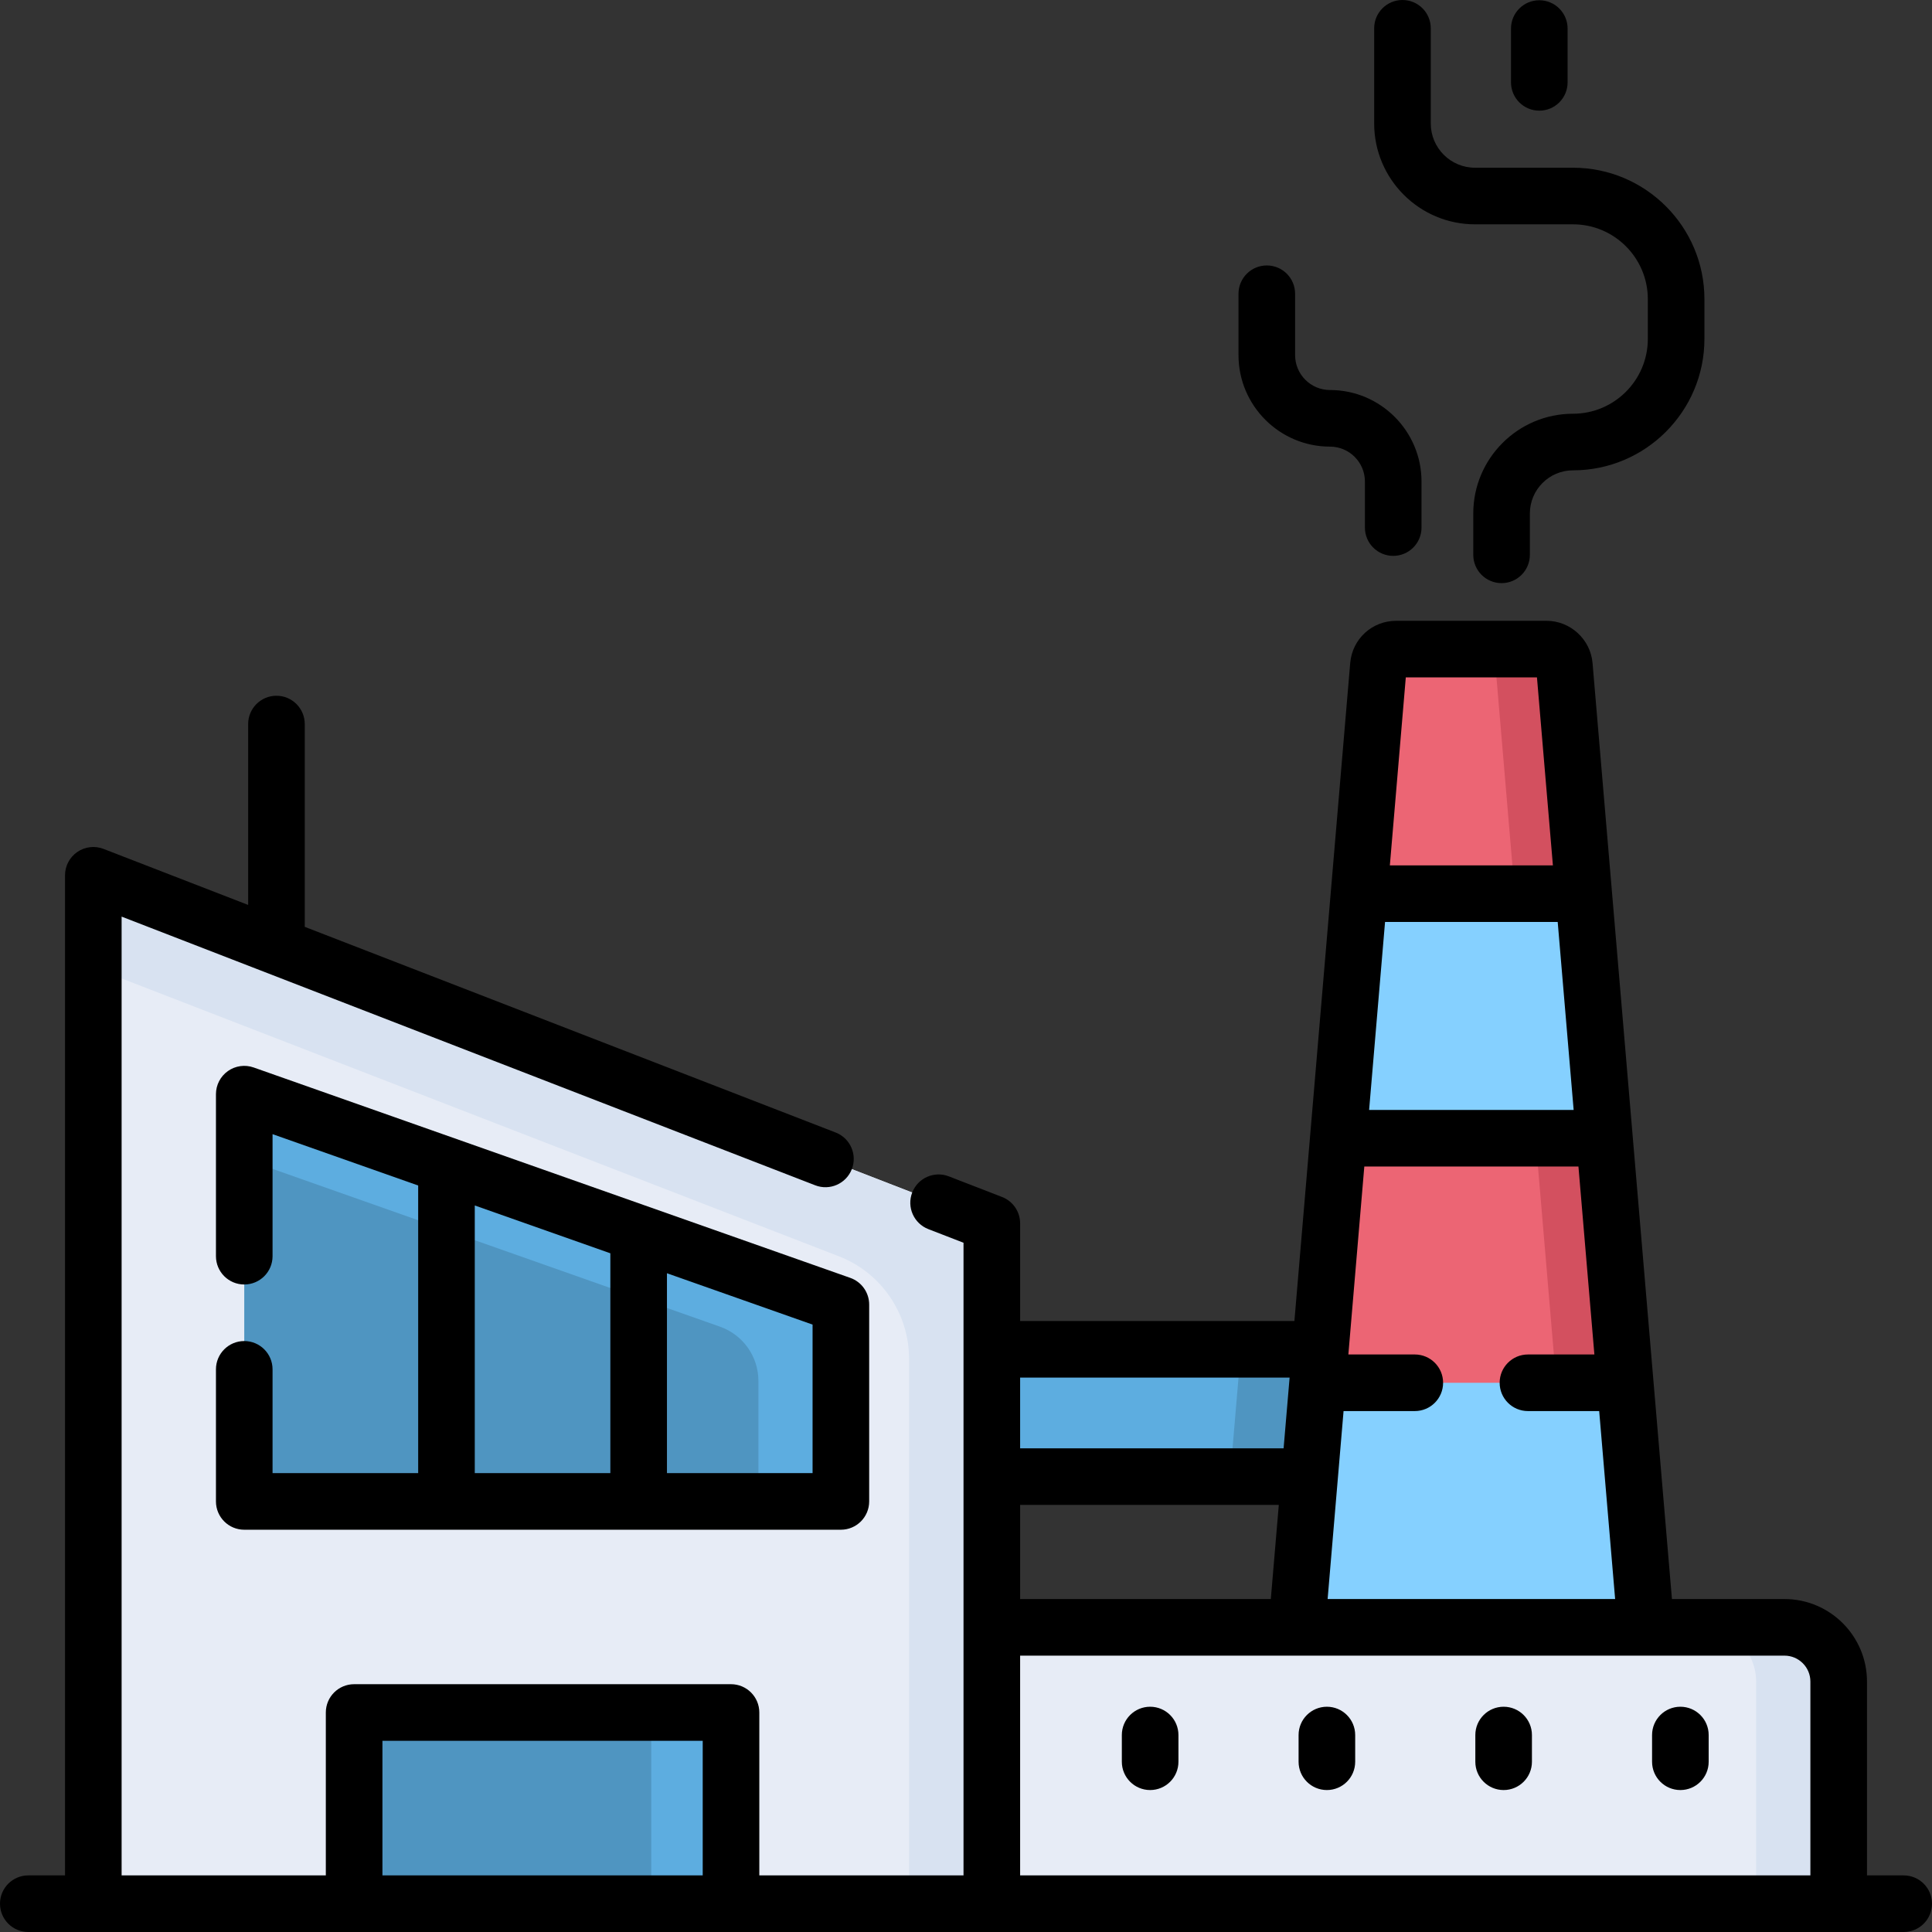 <?xml version="1.0"?>
<svg xmlns="http://www.w3.org/2000/svg" xmlns:xlink="http://www.w3.org/1999/xlink" xmlns:svgjs="http://svgjs.com/svgjs" version="1.1" width="512" height="512" x="0" y="0" viewBox="0 0 512 512" style="enable-background:new 0 0 512 512" xml:space="preserve" class=""><rect x="0" y="0" width="512" height="512" fill="#333333" stroke="none"/><g><g xmlns="http://www.w3.org/2000/svg"><path d="m262.844 357.581h117.526v33.738h-117.526z" fill="#5dade0" data-original="#365e7d" style="" class=""/><path d="m325.997 391.319h54.373v-33.738h-51.51z" fill="#4f95c1" data-original="#2b4d66" style="" class=""/><path d="m262.844 504.5h-238.114v-272.536l238.114 92.241z" fill="#e7ecf6" data-original="#e7ecf6" style="" class=""/><path d="m24.73 231.964v24.429l197.573 76.536c11.216 4.345 18.608 15.136 18.608 27.164v144.407h21.933v-180.295z" fill="#d8e2f1" data-original="#d8e2f1" style="" class=""/><path d="m222.84 345.725v52.17h-158.11v-107.93l53.59 18.9 50.93 17.96z" fill="#4f95c1" data-original="#80b4fb" style="" class=""/><path d="m169.25 326.825-50.93-17.96-53.59-18.9v17.156l31.739 11.194 50.93 17.96 43.408 15.309c6.101 2.152 10.182 7.918 10.182 14.388v31.923h21.851v-52.17z" fill="#5dade0" data-original="#61a2f9" style="" class=""/><path d="m436.19 431.261-16.49 20h-59.54l-16.49-20 11-129.62 5.49-64.81.958-11.286 10.785-19.194c.152-2.449 1.651-4.33 3.449-4.33h29.157c1.798 0 3.297 1.882 3.449 4.33l10.858 20.051 6.385 75.239 5.49 64.81z" fill="#85d0ff" data-original="#c3d5ef" style="" class=""/><path d="m430.69 366.451-5.49-64.81-10.633-125.29c-.208-2.449-2.256-4.33-4.713-4.33h-18.26c2.457 0 4.505 1.882 4.713 4.33l10.633 125.29 5.49 64.81 5.5 84.81 18.26-20z" fill="#85d0ff" data-original="#b7c8ea" style="" class=""/><path d="m419.7 236.831h-59.54l5.133-60.48c.208-2.449 2.256-4.33 4.713-4.33h39.849c2.457 0 4.505 1.882 4.713 4.33z" fill="#ec6574" data-original="#eab14d" style="" class=""/><path d="m396.308 176.351 5.133 60.48h18.26l-5.133-60.48c-.208-2.449-2.256-4.33-4.713-4.33h-18.26c2.457 0 4.505 1.881 4.713 4.33z" fill="#d3505f" data-original="#e49542" style="" class=""/><path d="m430.69 366.451h-81.52l5.5-64.81h70.53z" fill="#ec6574" data-original="#eab14d" style="" class=""/><path d="m430.69 366.451-5.49-64.81h-18.26l5.49 64.81z" fill="#d3505f" data-original="#e49542" style="" class=""/><path d="m93.848 453.83h99.879v50.67h-99.879z" fill="#4f95c1" data-original="#80b4fb" style="" class=""/><path d="m172.588 453.831h21.138v50.67h-21.138z" fill="#5dade0" data-original="#61a2f9" style="" class=""/><path d="m487.27 504.5h-224.426v-73.238h210.063c7.933 0 14.363 6.431 14.363 14.364z" fill="#e7ecf6" data-original="#e7ecf6" style="" class=""/><path d="m472.907 431.262h-21.874c7.933 0 14.363 6.431 14.363 14.364v58.874h21.874v-58.874c0-7.933-6.43-14.364-14.363-14.364z" fill="#d8e2f1" data-original="#d8e2f1" style="" class=""/><g><path d="m390.889 59.449h25.974c10.934 0 19.828 8.895 19.828 19.828v10.538c0 10.934-8.895 19.829-19.828 19.829-14.574 0-26.432 11.857-26.432 26.432v10.961c0 4.142 3.357 7.5 7.5 7.5s7.5-3.358 7.5-7.5v-10.961c0-6.303 5.128-11.432 11.432-11.432 19.204 0 34.828-15.624 34.828-34.829v-10.538c0-19.204-15.624-34.828-34.828-34.828h-25.974c-6.462 0-11.719-5.257-11.719-11.718v-25.231c0-4.142-3.357-7.5-7.5-7.5s-7.5 3.358-7.5 7.5v25.23c0 14.733 11.986 26.719 26.719 26.719z" fill="#000000" data-original="#000000" style="" class=""/><path d="m352.466 118.361c5.101 0 9.251 4.15 9.251 9.251v12.201c0 4.142 3.357 7.5 7.5 7.5s7.5-3.358 7.5-7.5v-12.201c0-13.372-10.879-24.251-24.251-24.251-5.101 0-9.25-4.15-9.25-9.25v-16.264c0-4.142-3.357-7.5-7.5-7.5s-7.5 3.358-7.5 7.5v16.264c0 13.371 10.879 24.25 24.25 24.25z" fill="#000000" data-original="#000000" style="" class=""/><path d="m407.931 29.328c4.143 0 7.5-3.358 7.5-7.5v-14.261c0-4.142-3.357-7.5-7.5-7.5s-7.5 3.358-7.5 7.5v14.261c0 4.142 3.357 7.5 7.5 7.5z" fill="#000000" data-original="#000000" style="" class=""/><path d="m304.798 452.302c-4.143 0-7.5 3.357-7.5 7.5v7.079c0 4.143 3.357 7.5 7.5 7.5s7.5-3.357 7.5-7.5v-7.079c0-4.142-3.358-7.5-7.5-7.5z" fill="#000000" data-original="#000000" style="" class=""/><path d="m351.638 452.302c-4.143 0-7.5 3.357-7.5 7.5v7.079c0 4.143 3.357 7.5 7.5 7.5s7.5-3.357 7.5-7.5v-7.079c0-4.142-3.358-7.5-7.5-7.5z" fill="#000000" data-original="#000000" style="" class=""/><path d="m398.478 452.302c-4.143 0-7.5 3.357-7.5 7.5v7.079c0 4.143 3.357 7.5 7.5 7.5s7.5-3.357 7.5-7.5v-7.079c0-4.142-3.358-7.5-7.5-7.5z" fill="#000000" data-original="#000000" style="" class=""/><path d="m445.316 452.302c-4.143 0-7.5 3.357-7.5 7.5v7.079c0 4.143 3.357 7.5 7.5 7.5s7.5-3.357 7.5-7.5v-7.079c0-4.142-3.357-7.5-7.5-7.5z" fill="#000000" data-original="#000000" style="" class=""/><path d="m504.5 497h-9.729v-51.375c0-12.056-9.808-21.863-21.863-21.863h-29.826c-.011-.134-21.005-247.635-21.04-248.043-.531-6.279-5.884-11.198-12.187-11.198h-39.849c-6.405 0-11.644 4.813-12.187 11.196-24.402 287.808.486-5.73-14.788 174.365h-72.688v-25.876c0-3.097-1.903-5.875-4.79-6.993l-14.105-5.465c-3.862-1.499-8.207.421-9.703 4.283s.422 8.207 4.284 9.703l9.314 3.609v167.657h-54.117v-43.17c0-4.143-3.358-7.5-7.5-7.5h-99.878c-4.142 0-7.5 3.357-7.5 7.5v43.17h-54.118v-254.087l183.812 71.205c3.863 1.5 8.207-.422 9.703-4.284s-.422-8.206-4.285-9.702l-140.696-54.504v-53.746c0-4.142-3.358-7.5-7.5-7.5s-7.5 3.358-7.5 7.5v47.935l-38.324-14.846c-2.305-.894-4.907-.593-6.948.806-2.041 1.398-3.261 3.713-3.261 6.188v265.035h-9.731c-4.142 0-7.5 3.357-7.5 7.5s3.358 7.5 7.5 7.5h497c4.143 0 7.5-3.357 7.5-7.5s-3.357-7.5-7.5-7.5zm-234.156-73.238v-24.943h68.552l-2.117 24.943zm157.683-.001h-76.194c1.116-13.158 3.514-41.424 4.225-49.811h18.878c4.143 0 7.5-3.357 7.5-7.5s-3.357-7.5-7.5-7.5h-17.606c.384-4.531 3.837-45.231 4.225-49.81h56.749l4.225 49.81h-17.606c-4.143 0-7.5 3.357-7.5 7.5s3.357 7.5 7.5 7.5h18.878zm-10.995-129.62h-54.204l4.225-49.81h45.754zm-44.481-114.62h34.759l4.225 49.81h-43.209zm-30.792 185.561-1.59 18.737h-69.825v-18.737zm-240.411 131.918v-35.67h84.879v35.67zm168.996 0v-58.238h202.563c3.784 0 6.863 3.079 6.863 6.863v51.375z" fill="#000000" data-original="#000000" style="" class=""/><path d="m67.225 282.892c-2.295-.81-4.841-.454-6.827.951-1.987 1.406-3.167 3.688-3.167 6.122v42.939c0 4.143 3.358 7.5 7.5 7.5s7.5-3.357 7.5-7.5v-32.342l38.59 13.609v76.223h-38.591v-27.503c0-4.143-3.358-7.5-7.5-7.5s-7.5 3.357-7.5 7.5v35.003c0 4.143 3.358 7.5 7.5 7.5h158.11c4.142 0 7.5-3.357 7.5-7.5v-52.17c0-3.181-2.006-6.016-5.005-7.073zm58.595 36.57 35.93 12.671v58.262h-35.93zm89.52 70.933h-38.59v-52.972l38.59 13.609z" fill="#000000" data-original="#000000" style="" class=""/></g></g></g></svg>
